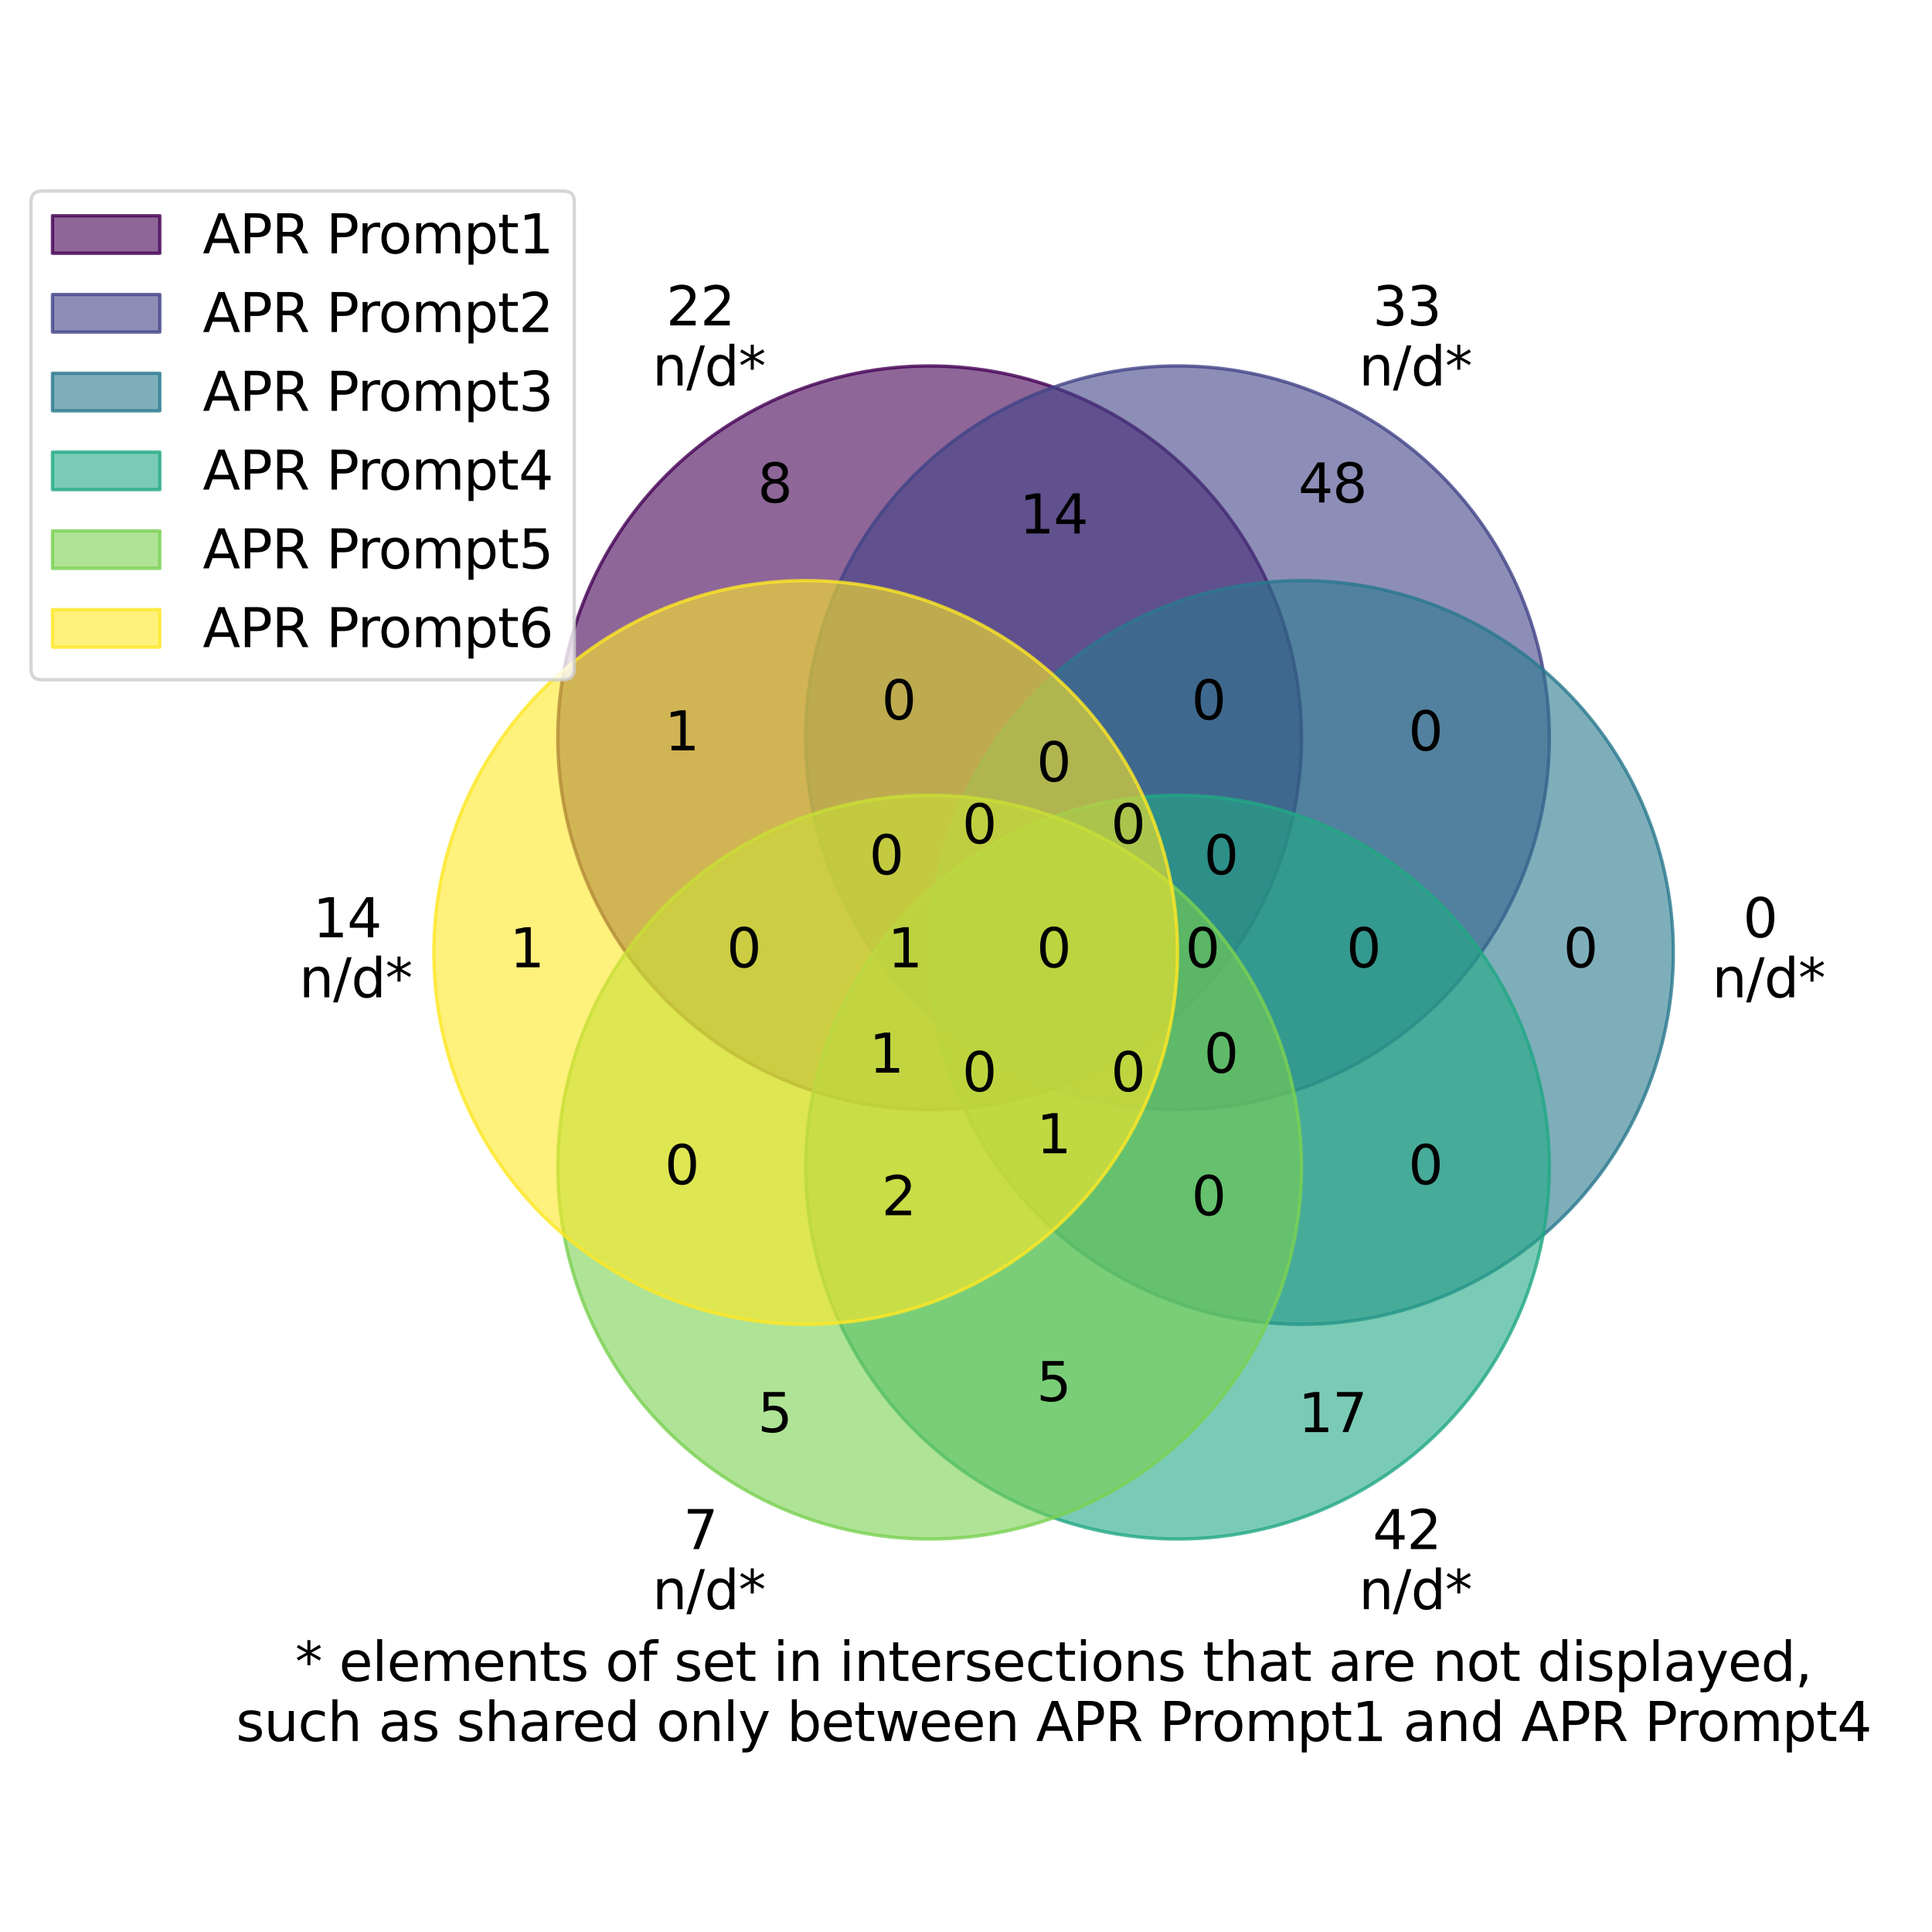 <?xml version="1.0" encoding="utf-8" standalone="no"?>
<!DOCTYPE svg PUBLIC "-//W3C//DTD SVG 1.1//EN"
  "http://www.w3.org/Graphics/SVG/1.1/DTD/svg11.dtd">
<svg xmlns:xlink="http://www.w3.org/1999/xlink" width="576pt" height="576pt" viewBox="0 0 576 576" xmlns="http://www.w3.org/2000/svg" version="1.1">
 <defs>
  <style type="text/css">*{stroke-linejoin: round; stroke-linecap: butt}</style>
 </defs>
 <g id="figure_1">
  <g id="patch_1">
   <path d="M 0 576 
L 576 576 
L 576 0 
L 0 0 
z
" style="fill: #ffffff"/>
  </g>
  <g id="axes_1">
   <g id="patch_2">
    <path d="M 277.16 330.823 
C 306.56 330.823 334.76 319.142 355.549 298.353 
C 376.339 277.564 388.02 249.363 388.02 219.963 
C 388.02 190.563 376.339 162.363 355.549 141.573 
C 334.76 120.784 306.56 109.103 277.16 109.103 
C 247.759 109.103 219.559 120.784 198.77 141.573 
C 177.981 162.363 166.3 190.563 166.3 219.963 
C 166.3 249.363 177.981 277.564 198.77 298.353 
C 219.559 319.142 247.759 330.823 277.16 330.823 
z
" clip-path="url(#p40d9f00045)" style="fill: #440154; fill-opacity: 0.6; stroke: #440154; stroke-opacity: 0.8; stroke-linejoin: miter"/>
   </g>
   <g id="patch_3">
    <path d="M 351.066 330.823 
C 380.467 330.823 408.667 319.142 429.456 298.353 
C 450.245 277.564 461.926 249.363 461.926 219.963 
C 461.926 190.563 450.245 162.363 429.456 141.573 
C 408.667 120.784 380.467 109.103 351.066 109.103 
C 321.666 109.103 293.466 120.784 272.676 141.573 
C 251.887 162.363 240.206 190.563 240.206 219.963 
C 240.206 249.363 251.887 277.564 272.676 298.353 
C 293.466 319.142 321.666 330.823 351.066 330.823 
z
" clip-path="url(#p40d9f00045)" style="fill: #414487; fill-opacity: 0.6; stroke: #414487; stroke-opacity: 0.8; stroke-linejoin: miter"/>
   </g>
   <g id="patch_4">
    <path d="M 388.02 394.828 
C 417.42 394.828 445.62 383.147 466.409 362.358 
C 487.198 341.569 498.879 313.368 498.879 283.968 
C 498.879 254.568 487.198 226.367 466.409 205.578 
C 445.62 184.789 417.42 173.108 388.02 173.108 
C 358.619 173.108 330.419 184.789 309.63 205.578 
C 288.841 226.367 277.16 254.568 277.16 283.968 
C 277.16 313.368 288.841 341.569 309.63 362.358 
C 330.419 383.147 358.619 394.828 388.02 394.828 
z
" clip-path="url(#p40d9f00045)" style="fill: #2a788e; fill-opacity: 0.6; stroke: #2a788e; stroke-opacity: 0.8; stroke-linejoin: miter"/>
   </g>
   <g id="patch_5">
    <path d="M 351.066 458.833 
C 380.467 458.833 408.667 447.152 429.456 426.363 
C 450.245 405.574 461.926 377.373 461.926 347.973 
C 461.926 318.573 450.245 290.372 429.456 269.583 
C 408.667 248.794 380.467 237.113 351.066 237.113 
C 321.666 237.113 293.466 248.794 272.676 269.583 
C 251.887 290.372 240.206 318.573 240.206 347.973 
C 240.206 377.373 251.887 405.574 272.676 426.363 
C 293.466 447.152 321.666 458.833 351.066 458.833 
z
" clip-path="url(#p40d9f00045)" style="fill: #22a884; fill-opacity: 0.6; stroke: #22a884; stroke-opacity: 0.8; stroke-linejoin: miter"/>
   </g>
   <g id="patch_6">
    <path d="M 277.16 458.833 
C 306.56 458.833 334.76 447.152 355.549 426.363 
C 376.339 405.574 388.02 377.373 388.02 347.973 
C 388.02 318.573 376.339 290.372 355.549 269.583 
C 334.76 248.794 306.56 237.113 277.16 237.113 
C 247.759 237.113 219.559 248.794 198.77 269.583 
C 177.981 290.372 166.3 318.573 166.3 347.973 
C 166.3 377.373 177.981 405.574 198.77 426.363 
C 219.559 447.152 247.759 458.833 277.16 458.833 
z
" clip-path="url(#p40d9f00045)" style="fill: #7ad151; fill-opacity: 0.6; stroke: #7ad151; stroke-opacity: 0.8; stroke-linejoin: miter"/>
   </g>
   <g id="patch_7">
    <path d="M 240.206 394.828 
C 269.607 394.828 297.807 383.147 318.596 362.358 
C 339.385 341.569 351.066 313.368 351.066 283.968 
C 351.066 254.568 339.385 226.367 318.596 205.578 
C 297.807 184.789 269.607 173.108 240.206 173.108 
C 210.806 173.108 182.606 184.789 161.817 205.578 
C 141.027 226.367 129.347 254.568 129.347 283.968 
C 129.347 313.368 141.027 341.569 161.817 362.358 
C 182.606 383.147 210.806 394.828 240.206 394.828 
z
" clip-path="url(#p40d9f00045)" style="fill: #fde725; fill-opacity: 0.6; stroke: #fde725; stroke-opacity: 0.8; stroke-linejoin: miter"/>
   </g>
   <g id="matplotlib.axis_1"/>
   <g id="matplotlib.axis_2"/>
   <g id="text_1">
    <!-- 1 -->
    <g transform="translate(151.972 288.383) scale(0.16 -0.16)">
     <defs>
      <path id="DejaVuSans-31" d="M 794 531 
L 1825 531 
L 1825 4091 
L 703 3866 
L 703 4441 
L 1819 4666 
L 2450 4666 
L 2450 531 
L 3481 531 
L 3481 0 
L 794 0 
L 794 531 
z
" transform="scale(0.016)"/>
     </defs>
     <use xlink:href="#DejaVuSans-31"/>
    </g>
   </g>
   <g id="text_2">
    <!-- 5 -->
    <g transform="translate(225.878 426.958) scale(0.16 -0.16)">
     <defs>
      <path id="DejaVuSans-35" d="M 691 4666 
L 3169 4666 
L 3169 4134 
L 1269 4134 
L 1269 2991 
Q 1406 3038 1543 3061 
Q 1681 3084 1819 3084 
Q 2600 3084 3056 2656 
Q 3513 2228 3513 1497 
Q 3513 744 3044 326 
Q 2575 -91 1722 -91 
Q 1428 -91 1123 -41 
Q 819 9 494 109 
L 494 744 
Q 775 591 1075 516 
Q 1375 441 1709 441 
Q 2250 441 2565 725 
Q 2881 1009 2881 1497 
Q 2881 1984 2565 2268 
Q 2250 2553 1709 2553 
Q 1456 2553 1204 2497 
Q 953 2441 691 2322 
L 691 4666 
z
" transform="scale(0.016)"/>
     </defs>
     <use xlink:href="#DejaVuSans-35"/>
    </g>
   </g>
   <g id="text_3">
    <!-- 0 -->
    <g transform="translate(198.163 353.051) scale(0.16 -0.16)">
     <defs>
      <path id="DejaVuSans-30" d="M 2034 4250 
Q 1547 4250 1301 3770 
Q 1056 3291 1056 2328 
Q 1056 1369 1301 889 
Q 1547 409 2034 409 
Q 2525 409 2770 889 
Q 3016 1369 3016 2328 
Q 3016 3291 2770 3770 
Q 2525 4250 2034 4250 
z
M 2034 4750 
Q 2819 4750 3233 4129 
Q 3647 3509 3647 2328 
Q 3647 1150 3233 529 
Q 2819 -91 2034 -91 
Q 1250 -91 836 529 
Q 422 1150 422 2328 
Q 422 3509 836 4129 
Q 1250 4750 2034 4750 
z
" transform="scale(0.016)"/>
     </defs>
     <use xlink:href="#DejaVuSans-30"/>
    </g>
   </g>
   <g id="text_4">
    <!-- 17 -->
    <g transform="translate(387.078 426.958) scale(0.16 -0.16)">
     <defs>
      <path id="DejaVuSans-37" d="M 525 4666 
L 3525 4666 
L 3525 4397 
L 1831 0 
L 1172 0 
L 2766 4134 
L 525 4134 
L 525 4666 
z
" transform="scale(0.016)"/>
     </defs>
     <use xlink:href="#DejaVuSans-31"/>
     <use xlink:href="#DejaVuSans-37" x="63.623"/>
    </g>
   </g>
   <g id="text_5">
    <!-- 5 -->
    <g transform="translate(309.023 417.719) scale(0.16 -0.16)">
     <use xlink:href="#DejaVuSans-35"/>
    </g>
   </g>
   <g id="text_6">
    <!-- 2 -->
    <g transform="translate(262.831 362.29) scale(0.16 -0.16)">
     <defs>
      <path id="DejaVuSans-32" d="M 1228 531 
L 3431 531 
L 3431 0 
L 469 0 
L 469 531 
Q 828 903 1448 1529 
Q 2069 2156 2228 2338 
Q 2531 2678 2651 2914 
Q 2772 3150 2772 3378 
Q 2772 3750 2511 3984 
Q 2250 4219 1831 4219 
Q 1534 4219 1204 4116 
Q 875 4013 500 3803 
L 500 4441 
Q 881 4594 1212 4672 
Q 1544 4750 1819 4750 
Q 2544 4750 2975 4387 
Q 3406 4025 3406 3419 
Q 3406 3131 3298 2873 
Q 3191 2616 2906 2266 
Q 2828 2175 2409 1742 
Q 1991 1309 1228 531 
z
" transform="scale(0.016)"/>
     </defs>
     <use xlink:href="#DejaVuSans-32"/>
    </g>
   </g>
   <g id="text_7">
    <!-- 0 -->
    <g transform="translate(466.074 288.383) scale(0.16 -0.16)">
     <use xlink:href="#DejaVuSans-30"/>
    </g>
   </g>
   <g id="text_8">
    <!-- 0 -->
    <g transform="translate(419.883 353.051) scale(0.16 -0.16)">
     <use xlink:href="#DejaVuSans-30"/>
    </g>
   </g>
   <g id="text_9">
    <!-- 0 -->
    <g transform="translate(355.215 362.29) scale(0.16 -0.16)">
     <use xlink:href="#DejaVuSans-30"/>
    </g>
   </g>
   <g id="text_10">
    <!-- 1 -->
    <g transform="translate(309.023 343.813) scale(0.16 -0.16)">
     <use xlink:href="#DejaVuSans-31"/>
    </g>
   </g>
   <g id="text_11">
    <!-- 48 -->
    <g transform="translate(387.078 149.808) scale(0.16 -0.16)">
     <defs>
      <path id="DejaVuSans-34" d="M 2419 4116 
L 825 1625 
L 2419 1625 
L 2419 4116 
z
M 2253 4666 
L 3047 4666 
L 3047 1625 
L 3713 1625 
L 3713 1100 
L 3047 1100 
L 3047 0 
L 2419 0 
L 2419 1100 
L 313 1100 
L 313 1709 
L 2253 4666 
z
" transform="scale(0.016)"/>
      <path id="DejaVuSans-38" d="M 2034 2216 
Q 1584 2216 1326 1975 
Q 1069 1734 1069 1313 
Q 1069 891 1326 650 
Q 1584 409 2034 409 
Q 2484 409 2743 651 
Q 3003 894 3003 1313 
Q 3003 1734 2745 1975 
Q 2488 2216 2034 2216 
z
M 1403 2484 
Q 997 2584 770 2862 
Q 544 3141 544 3541 
Q 544 4100 942 4425 
Q 1341 4750 2034 4750 
Q 2731 4750 3128 4425 
Q 3525 4100 3525 3541 
Q 3525 3141 3298 2862 
Q 3072 2584 2669 2484 
Q 3125 2378 3379 2068 
Q 3634 1759 3634 1313 
Q 3634 634 3220 271 
Q 2806 -91 2034 -91 
Q 1263 -91 848 271 
Q 434 634 434 1313 
Q 434 1759 690 2068 
Q 947 2378 1403 2484 
z
M 1172 3481 
Q 1172 3119 1398 2916 
Q 1625 2713 2034 2713 
Q 2441 2713 2670 2916 
Q 2900 3119 2900 3481 
Q 2900 3844 2670 4047 
Q 2441 4250 2034 4250 
Q 1625 4250 1398 4047 
Q 1172 3844 1172 3481 
z
" transform="scale(0.016)"/>
     </defs>
     <use xlink:href="#DejaVuSans-34"/>
     <use xlink:href="#DejaVuSans-38" x="63.623"/>
    </g>
   </g>
   <g id="text_12">
    <!-- 0 -->
    <g transform="translate(419.883 223.715) scale(0.16 -0.16)">
     <use xlink:href="#DejaVuSans-30"/>
    </g>
   </g>
   <g id="text_13">
    <!-- 0 -->
    <g transform="translate(401.406 288.383) scale(0.16 -0.16)">
     <use xlink:href="#DejaVuSans-30"/>
    </g>
   </g>
   <g id="text_14">
    <!-- 0 -->
    <g transform="translate(358.91 319.793) scale(0.16 -0.16)">
     <use xlink:href="#DejaVuSans-30"/>
    </g>
   </g>
   <g id="text_15">
    <!-- 0 -->
    <g transform="translate(331.195 325.336) scale(0.16 -0.16)">
     <use xlink:href="#DejaVuSans-30"/>
    </g>
   </g>
   <g id="text_16">
    <!-- 8 -->
    <g transform="translate(225.878 149.808) scale(0.16 -0.16)">
     <use xlink:href="#DejaVuSans-38"/>
    </g>
   </g>
   <g id="text_17">
    <!-- 1 -->
    <g transform="translate(198.163 223.715) scale(0.16 -0.16)">
     <use xlink:href="#DejaVuSans-31"/>
    </g>
   </g>
   <g id="text_18">
    <!-- 0 -->
    <g transform="translate(216.64 288.383) scale(0.16 -0.16)">
     <use xlink:href="#DejaVuSans-30"/>
    </g>
   </g>
   <g id="text_19">
    <!-- 1 -->
    <g transform="translate(259.136 319.793) scale(0.16 -0.16)">
     <use xlink:href="#DejaVuSans-31"/>
    </g>
   </g>
   <g id="text_20">
    <!-- 0 -->
    <g transform="translate(286.851 325.336) scale(0.16 -0.16)">
     <use xlink:href="#DejaVuSans-30"/>
    </g>
   </g>
   <g id="text_21">
    <!-- 14 -->
    <g transform="translate(303.933 159.047) scale(0.16 -0.16)">
     <use xlink:href="#DejaVuSans-31"/>
     <use xlink:href="#DejaVuSans-34" x="63.623"/>
    </g>
   </g>
   <g id="text_22">
    <!-- 0 -->
    <g transform="translate(262.831 214.476) scale(0.16 -0.16)">
     <use xlink:href="#DejaVuSans-30"/>
    </g>
   </g>
   <g id="text_23">
    <!-- 0 -->
    <g transform="translate(259.136 260.668) scale(0.16 -0.16)">
     <use xlink:href="#DejaVuSans-30"/>
    </g>
   </g>
   <g id="text_24">
    <!-- 1 -->
    <g transform="translate(264.679 288.383) scale(0.16 -0.16)">
     <use xlink:href="#DejaVuSans-31"/>
    </g>
   </g>
   <g id="text_25">
    <!-- 0 -->
    <g transform="translate(355.215 214.476) scale(0.16 -0.16)">
     <use xlink:href="#DejaVuSans-30"/>
    </g>
   </g>
   <g id="text_26">
    <!-- 0 -->
    <g transform="translate(309.023 232.953) scale(0.16 -0.16)">
     <use xlink:href="#DejaVuSans-30"/>
    </g>
   </g>
   <g id="text_27">
    <!-- 0 -->
    <g transform="translate(286.851 251.43) scale(0.16 -0.16)">
     <use xlink:href="#DejaVuSans-30"/>
    </g>
   </g>
   <g id="text_28">
    <!-- 0 -->
    <g transform="translate(358.91 260.668) scale(0.16 -0.16)">
     <use xlink:href="#DejaVuSans-30"/>
    </g>
   </g>
   <g id="text_29">
    <!-- 0 -->
    <g transform="translate(331.195 251.43) scale(0.16 -0.16)">
     <use xlink:href="#DejaVuSans-30"/>
    </g>
   </g>
   <g id="text_30">
    <!-- 0 -->
    <g transform="translate(353.367 288.383) scale(0.16 -0.16)">
     <use xlink:href="#DejaVuSans-30"/>
    </g>
   </g>
   <g id="text_31">
    <!-- 0 -->
    <g transform="translate(309.023 288.383) scale(0.16 -0.16)">
     <use xlink:href="#DejaVuSans-30"/>
    </g>
   </g>
   <g id="text_32">
    <!-- 22 -->
    <g transform="translate(198.616 97.011) scale(0.16 -0.16)">
     <use xlink:href="#DejaVuSans-32"/>
     <use xlink:href="#DejaVuSans-32" x="63.623"/>
    </g>
    <!--  n/d* -->
    <g transform="translate(189.41 114.927) scale(0.16 -0.16)">
     <defs>
      <path id="DejaVuSans-20" transform="scale(0.016)"/>
      <path id="DejaVuSans-6e" d="M 3513 2113 
L 3513 0 
L 2938 0 
L 2938 2094 
Q 2938 2591 2744 2837 
Q 2550 3084 2163 3084 
Q 1697 3084 1428 2787 
Q 1159 2491 1159 1978 
L 1159 0 
L 581 0 
L 581 3500 
L 1159 3500 
L 1159 2956 
Q 1366 3272 1645 3428 
Q 1925 3584 2291 3584 
Q 2894 3584 3203 3211 
Q 3513 2838 3513 2113 
z
" transform="scale(0.016)"/>
      <path id="DejaVuSans-2f" d="M 1625 4666 
L 2156 4666 
L 531 -594 
L 0 -594 
L 1625 4666 
z
" transform="scale(0.016)"/>
      <path id="DejaVuSans-64" d="M 2906 2969 
L 2906 4863 
L 3481 4863 
L 3481 0 
L 2906 0 
L 2906 525 
Q 2725 213 2448 61 
Q 2172 -91 1784 -91 
Q 1150 -91 751 415 
Q 353 922 353 1747 
Q 353 2572 751 3078 
Q 1150 3584 1784 3584 
Q 2172 3584 2448 3432 
Q 2725 3281 2906 2969 
z
M 947 1747 
Q 947 1113 1208 752 
Q 1469 391 1925 391 
Q 2381 391 2643 752 
Q 2906 1113 2906 1747 
Q 2906 2381 2643 2742 
Q 2381 3103 1925 3103 
Q 1469 3103 1208 2742 
Q 947 2381 947 1747 
z
" transform="scale(0.016)"/>
      <path id="DejaVuSans-2a" d="M 3009 3897 
L 1888 3291 
L 3009 2681 
L 2828 2375 
L 1778 3009 
L 1778 1831 
L 1422 1831 
L 1422 3009 
L 372 2375 
L 191 2681 
L 1313 3291 
L 191 3897 
L 372 4206 
L 1422 3572 
L 1422 4750 
L 1778 4750 
L 1778 3572 
L 2828 4206 
L 3009 3897 
z
" transform="scale(0.016)"/>
     </defs>
     <use xlink:href="#DejaVuSans-20"/>
     <use xlink:href="#DejaVuSans-6e" x="31.787"/>
     <use xlink:href="#DejaVuSans-2f" x="95.166"/>
     <use xlink:href="#DejaVuSans-64" x="128.857"/>
     <use xlink:href="#DejaVuSans-2a" x="192.334"/>
    </g>
   </g>
   <g id="text_33">
    <!-- 33 -->
    <g transform="translate(409.25 97.011) scale(0.16 -0.16)">
     <defs>
      <path id="DejaVuSans-33" d="M 2597 2516 
Q 3050 2419 3304 2112 
Q 3559 1806 3559 1356 
Q 3559 666 3084 287 
Q 2609 -91 1734 -91 
Q 1441 -91 1130 -33 
Q 819 25 488 141 
L 488 750 
Q 750 597 1062 519 
Q 1375 441 1716 441 
Q 2309 441 2620 675 
Q 2931 909 2931 1356 
Q 2931 1769 2642 2001 
Q 2353 2234 1838 2234 
L 1294 2234 
L 1294 2753 
L 1863 2753 
Q 2328 2753 2575 2939 
Q 2822 3125 2822 3475 
Q 2822 3834 2567 4026 
Q 2313 4219 1838 4219 
Q 1578 4219 1281 4162 
Q 984 4106 628 3988 
L 628 4550 
Q 988 4650 1302 4700 
Q 1616 4750 1894 4750 
Q 2613 4750 3031 4423 
Q 3450 4097 3450 3541 
Q 3450 3153 3228 2886 
Q 3006 2619 2597 2516 
z
" transform="scale(0.016)"/>
     </defs>
     <use xlink:href="#DejaVuSans-33"/>
     <use xlink:href="#DejaVuSans-33" x="63.623"/>
    </g>
    <!--  n/d* -->
    <g transform="translate(400.044 114.927) scale(0.16 -0.16)">
     <use xlink:href="#DejaVuSans-20"/>
     <use xlink:href="#DejaVuSans-6e" x="31.787"/>
     <use xlink:href="#DejaVuSans-2f" x="95.166"/>
     <use xlink:href="#DejaVuSans-64" x="128.857"/>
     <use xlink:href="#DejaVuSans-2a" x="192.334"/>
    </g>
   </g>
   <g id="text_34">
    <!-- 0 -->
    <g transform="translate(519.657 279.425) scale(0.16 -0.16)">
     <use xlink:href="#DejaVuSans-30"/>
    </g>
    <!--  n/d* -->
    <g transform="translate(505.36 297.341) scale(0.16 -0.16)">
     <use xlink:href="#DejaVuSans-20"/>
     <use xlink:href="#DejaVuSans-6e" x="31.787"/>
     <use xlink:href="#DejaVuSans-2f" x="95.166"/>
     <use xlink:href="#DejaVuSans-64" x="128.857"/>
     <use xlink:href="#DejaVuSans-2a" x="192.334"/>
    </g>
   </g>
   <g id="text_35">
    <!-- 42 -->
    <g transform="translate(409.25 461.839) scale(0.16 -0.16)">
     <use xlink:href="#DejaVuSans-34"/>
     <use xlink:href="#DejaVuSans-32" x="63.623"/>
    </g>
    <!--  n/d* -->
    <g transform="translate(400.044 479.755) scale(0.16 -0.16)">
     <use xlink:href="#DejaVuSans-20"/>
     <use xlink:href="#DejaVuSans-6e" x="31.787"/>
     <use xlink:href="#DejaVuSans-2f" x="95.166"/>
     <use xlink:href="#DejaVuSans-64" x="128.857"/>
     <use xlink:href="#DejaVuSans-2a" x="192.334"/>
    </g>
   </g>
   <g id="text_36">
    <!-- 7 -->
    <g transform="translate(203.706 461.839) scale(0.16 -0.16)">
     <use xlink:href="#DejaVuSans-37"/>
    </g>
    <!--  n/d* -->
    <g transform="translate(189.41 479.755) scale(0.16 -0.16)">
     <use xlink:href="#DejaVuSans-20"/>
     <use xlink:href="#DejaVuSans-6e" x="31.787"/>
     <use xlink:href="#DejaVuSans-2f" x="95.166"/>
     <use xlink:href="#DejaVuSans-64" x="128.857"/>
     <use xlink:href="#DejaVuSans-2a" x="192.334"/>
    </g>
   </g>
   <g id="text_37">
    <!-- 14 -->
    <g transform="translate(93.299 279.425) scale(0.16 -0.16)">
     <use xlink:href="#DejaVuSans-31"/>
     <use xlink:href="#DejaVuSans-34" x="63.623"/>
    </g>
    <!--  n/d* -->
    <g transform="translate(84.093 297.341) scale(0.16 -0.16)">
     <use xlink:href="#DejaVuSans-20"/>
     <use xlink:href="#DejaVuSans-6e" x="31.787"/>
     <use xlink:href="#DejaVuSans-2f" x="95.166"/>
     <use xlink:href="#DejaVuSans-64" x="128.857"/>
     <use xlink:href="#DejaVuSans-2a" x="192.334"/>
    </g>
   </g>
   <g id="text_38">
    <!-- * elements of set in intersections that are not displayed, -->
    <g transform="translate(87.993 501.144) scale(0.16 -0.16)">
     <defs>
      <path id="DejaVuSans-65" d="M 3597 1894 
L 3597 1613 
L 953 1613 
Q 991 1019 1311 708 
Q 1631 397 2203 397 
Q 2534 397 2845 478 
Q 3156 559 3463 722 
L 3463 178 
Q 3153 47 2828 -22 
Q 2503 -91 2169 -91 
Q 1331 -91 842 396 
Q 353 884 353 1716 
Q 353 2575 817 3079 
Q 1281 3584 2069 3584 
Q 2775 3584 3186 3129 
Q 3597 2675 3597 1894 
z
M 3022 2063 
Q 3016 2534 2758 2815 
Q 2500 3097 2075 3097 
Q 1594 3097 1305 2825 
Q 1016 2553 972 2059 
L 3022 2063 
z
" transform="scale(0.016)"/>
      <path id="DejaVuSans-6c" d="M 603 4863 
L 1178 4863 
L 1178 0 
L 603 0 
L 603 4863 
z
" transform="scale(0.016)"/>
      <path id="DejaVuSans-6d" d="M 3328 2828 
Q 3544 3216 3844 3400 
Q 4144 3584 4550 3584 
Q 5097 3584 5394 3201 
Q 5691 2819 5691 2113 
L 5691 0 
L 5113 0 
L 5113 2094 
Q 5113 2597 4934 2840 
Q 4756 3084 4391 3084 
Q 3944 3084 3684 2787 
Q 3425 2491 3425 1978 
L 3425 0 
L 2847 0 
L 2847 2094 
Q 2847 2600 2669 2842 
Q 2491 3084 2119 3084 
Q 1678 3084 1418 2786 
Q 1159 2488 1159 1978 
L 1159 0 
L 581 0 
L 581 3500 
L 1159 3500 
L 1159 2956 
Q 1356 3278 1631 3431 
Q 1906 3584 2284 3584 
Q 2666 3584 2933 3390 
Q 3200 3197 3328 2828 
z
" transform="scale(0.016)"/>
      <path id="DejaVuSans-74" d="M 1172 4494 
L 1172 3500 
L 2356 3500 
L 2356 3053 
L 1172 3053 
L 1172 1153 
Q 1172 725 1289 603 
Q 1406 481 1766 481 
L 2356 481 
L 2356 0 
L 1766 0 
Q 1100 0 847 248 
Q 594 497 594 1153 
L 594 3053 
L 172 3053 
L 172 3500 
L 594 3500 
L 594 4494 
L 1172 4494 
z
" transform="scale(0.016)"/>
      <path id="DejaVuSans-73" d="M 2834 3397 
L 2834 2853 
Q 2591 2978 2328 3040 
Q 2066 3103 1784 3103 
Q 1356 3103 1142 2972 
Q 928 2841 928 2578 
Q 928 2378 1081 2264 
Q 1234 2150 1697 2047 
L 1894 2003 
Q 2506 1872 2764 1633 
Q 3022 1394 3022 966 
Q 3022 478 2636 193 
Q 2250 -91 1575 -91 
Q 1294 -91 989 -36 
Q 684 19 347 128 
L 347 722 
Q 666 556 975 473 
Q 1284 391 1588 391 
Q 1994 391 2212 530 
Q 2431 669 2431 922 
Q 2431 1156 2273 1281 
Q 2116 1406 1581 1522 
L 1381 1569 
Q 847 1681 609 1914 
Q 372 2147 372 2553 
Q 372 3047 722 3315 
Q 1072 3584 1716 3584 
Q 2034 3584 2315 3537 
Q 2597 3491 2834 3397 
z
" transform="scale(0.016)"/>
      <path id="DejaVuSans-6f" d="M 1959 3097 
Q 1497 3097 1228 2736 
Q 959 2375 959 1747 
Q 959 1119 1226 758 
Q 1494 397 1959 397 
Q 2419 397 2687 759 
Q 2956 1122 2956 1747 
Q 2956 2369 2687 2733 
Q 2419 3097 1959 3097 
z
M 1959 3584 
Q 2709 3584 3137 3096 
Q 3566 2609 3566 1747 
Q 3566 888 3137 398 
Q 2709 -91 1959 -91 
Q 1206 -91 779 398 
Q 353 888 353 1747 
Q 353 2609 779 3096 
Q 1206 3584 1959 3584 
z
" transform="scale(0.016)"/>
      <path id="DejaVuSans-66" d="M 2375 4863 
L 2375 4384 
L 1825 4384 
Q 1516 4384 1395 4259 
Q 1275 4134 1275 3809 
L 1275 3500 
L 2222 3500 
L 2222 3053 
L 1275 3053 
L 1275 0 
L 697 0 
L 697 3053 
L 147 3053 
L 147 3500 
L 697 3500 
L 697 3744 
Q 697 4328 969 4595 
Q 1241 4863 1831 4863 
L 2375 4863 
z
" transform="scale(0.016)"/>
      <path id="DejaVuSans-69" d="M 603 3500 
L 1178 3500 
L 1178 0 
L 603 0 
L 603 3500 
z
M 603 4863 
L 1178 4863 
L 1178 4134 
L 603 4134 
L 603 4863 
z
" transform="scale(0.016)"/>
      <path id="DejaVuSans-72" d="M 2631 2963 
Q 2534 3019 2420 3045 
Q 2306 3072 2169 3072 
Q 1681 3072 1420 2755 
Q 1159 2438 1159 1844 
L 1159 0 
L 581 0 
L 581 3500 
L 1159 3500 
L 1159 2956 
Q 1341 3275 1631 3429 
Q 1922 3584 2338 3584 
Q 2397 3584 2469 3576 
Q 2541 3569 2628 3553 
L 2631 2963 
z
" transform="scale(0.016)"/>
      <path id="DejaVuSans-63" d="M 3122 3366 
L 3122 2828 
Q 2878 2963 2633 3030 
Q 2388 3097 2138 3097 
Q 1578 3097 1268 2742 
Q 959 2388 959 1747 
Q 959 1106 1268 751 
Q 1578 397 2138 397 
Q 2388 397 2633 464 
Q 2878 531 3122 666 
L 3122 134 
Q 2881 22 2623 -34 
Q 2366 -91 2075 -91 
Q 1284 -91 818 406 
Q 353 903 353 1747 
Q 353 2603 823 3093 
Q 1294 3584 2113 3584 
Q 2378 3584 2631 3529 
Q 2884 3475 3122 3366 
z
" transform="scale(0.016)"/>
      <path id="DejaVuSans-68" d="M 3513 2113 
L 3513 0 
L 2938 0 
L 2938 2094 
Q 2938 2591 2744 2837 
Q 2550 3084 2163 3084 
Q 1697 3084 1428 2787 
Q 1159 2491 1159 1978 
L 1159 0 
L 581 0 
L 581 4863 
L 1159 4863 
L 1159 2956 
Q 1366 3272 1645 3428 
Q 1925 3584 2291 3584 
Q 2894 3584 3203 3211 
Q 3513 2838 3513 2113 
z
" transform="scale(0.016)"/>
      <path id="DejaVuSans-61" d="M 2194 1759 
Q 1497 1759 1228 1600 
Q 959 1441 959 1056 
Q 959 750 1161 570 
Q 1363 391 1709 391 
Q 2188 391 2477 730 
Q 2766 1069 2766 1631 
L 2766 1759 
L 2194 1759 
z
M 3341 1997 
L 3341 0 
L 2766 0 
L 2766 531 
Q 2569 213 2275 61 
Q 1981 -91 1556 -91 
Q 1019 -91 701 211 
Q 384 513 384 1019 
Q 384 1609 779 1909 
Q 1175 2209 1959 2209 
L 2766 2209 
L 2766 2266 
Q 2766 2663 2505 2880 
Q 2244 3097 1772 3097 
Q 1472 3097 1187 3025 
Q 903 2953 641 2809 
L 641 3341 
Q 956 3463 1253 3523 
Q 1550 3584 1831 3584 
Q 2591 3584 2966 3190 
Q 3341 2797 3341 1997 
z
" transform="scale(0.016)"/>
      <path id="DejaVuSans-70" d="M 1159 525 
L 1159 -1331 
L 581 -1331 
L 581 3500 
L 1159 3500 
L 1159 2969 
Q 1341 3281 1617 3432 
Q 1894 3584 2278 3584 
Q 2916 3584 3314 3078 
Q 3713 2572 3713 1747 
Q 3713 922 3314 415 
Q 2916 -91 2278 -91 
Q 1894 -91 1617 61 
Q 1341 213 1159 525 
z
M 3116 1747 
Q 3116 2381 2855 2742 
Q 2594 3103 2138 3103 
Q 1681 3103 1420 2742 
Q 1159 2381 1159 1747 
Q 1159 1113 1420 752 
Q 1681 391 2138 391 
Q 2594 391 2855 752 
Q 3116 1113 3116 1747 
z
" transform="scale(0.016)"/>
      <path id="DejaVuSans-79" d="M 2059 -325 
Q 1816 -950 1584 -1140 
Q 1353 -1331 966 -1331 
L 506 -1331 
L 506 -850 
L 844 -850 
Q 1081 -850 1212 -737 
Q 1344 -625 1503 -206 
L 1606 56 
L 191 3500 
L 800 3500 
L 1894 763 
L 2988 3500 
L 3597 3500 
L 2059 -325 
z
" transform="scale(0.016)"/>
      <path id="DejaVuSans-2c" d="M 750 794 
L 1409 794 
L 1409 256 
L 897 -744 
L 494 -744 
L 750 256 
L 750 794 
z
" transform="scale(0.016)"/>
     </defs>
     <use xlink:href="#DejaVuSans-2a"/>
     <use xlink:href="#DejaVuSans-20" x="50"/>
     <use xlink:href="#DejaVuSans-65" x="81.787"/>
     <use xlink:href="#DejaVuSans-6c" x="143.311"/>
     <use xlink:href="#DejaVuSans-65" x="171.094"/>
     <use xlink:href="#DejaVuSans-6d" x="232.617"/>
     <use xlink:href="#DejaVuSans-65" x="330.029"/>
     <use xlink:href="#DejaVuSans-6e" x="391.553"/>
     <use xlink:href="#DejaVuSans-74" x="454.932"/>
     <use xlink:href="#DejaVuSans-73" x="494.141"/>
     <use xlink:href="#DejaVuSans-20" x="546.24"/>
     <use xlink:href="#DejaVuSans-6f" x="578.027"/>
     <use xlink:href="#DejaVuSans-66" x="639.209"/>
     <use xlink:href="#DejaVuSans-20" x="674.414"/>
     <use xlink:href="#DejaVuSans-73" x="706.201"/>
     <use xlink:href="#DejaVuSans-65" x="758.301"/>
     <use xlink:href="#DejaVuSans-74" x="819.824"/>
     <use xlink:href="#DejaVuSans-20" x="859.033"/>
     <use xlink:href="#DejaVuSans-69" x="890.82"/>
     <use xlink:href="#DejaVuSans-6e" x="918.604"/>
     <use xlink:href="#DejaVuSans-20" x="981.982"/>
     <use xlink:href="#DejaVuSans-69" x="1013.77"/>
     <use xlink:href="#DejaVuSans-6e" x="1041.553"/>
     <use xlink:href="#DejaVuSans-74" x="1104.932"/>
     <use xlink:href="#DejaVuSans-65" x="1144.141"/>
     <use xlink:href="#DejaVuSans-72" x="1205.664"/>
     <use xlink:href="#DejaVuSans-73" x="1246.777"/>
     <use xlink:href="#DejaVuSans-65" x="1298.877"/>
     <use xlink:href="#DejaVuSans-63" x="1360.4"/>
     <use xlink:href="#DejaVuSans-74" x="1415.381"/>
     <use xlink:href="#DejaVuSans-69" x="1454.59"/>
     <use xlink:href="#DejaVuSans-6f" x="1482.373"/>
     <use xlink:href="#DejaVuSans-6e" x="1543.555"/>
     <use xlink:href="#DejaVuSans-73" x="1606.934"/>
     <use xlink:href="#DejaVuSans-20" x="1659.033"/>
     <use xlink:href="#DejaVuSans-74" x="1690.82"/>
     <use xlink:href="#DejaVuSans-68" x="1730.029"/>
     <use xlink:href="#DejaVuSans-61" x="1793.408"/>
     <use xlink:href="#DejaVuSans-74" x="1854.688"/>
     <use xlink:href="#DejaVuSans-20" x="1893.896"/>
     <use xlink:href="#DejaVuSans-61" x="1925.684"/>
     <use xlink:href="#DejaVuSans-72" x="1986.963"/>
     <use xlink:href="#DejaVuSans-65" x="2025.826"/>
     <use xlink:href="#DejaVuSans-20" x="2087.35"/>
     <use xlink:href="#DejaVuSans-6e" x="2119.137"/>
     <use xlink:href="#DejaVuSans-6f" x="2182.516"/>
     <use xlink:href="#DejaVuSans-74" x="2243.697"/>
     <use xlink:href="#DejaVuSans-20" x="2282.906"/>
     <use xlink:href="#DejaVuSans-64" x="2314.693"/>
     <use xlink:href="#DejaVuSans-69" x="2378.17"/>
     <use xlink:href="#DejaVuSans-73" x="2405.953"/>
     <use xlink:href="#DejaVuSans-70" x="2458.053"/>
     <use xlink:href="#DejaVuSans-6c" x="2521.529"/>
     <use xlink:href="#DejaVuSans-61" x="2549.312"/>
     <use xlink:href="#DejaVuSans-79" x="2610.592"/>
     <use xlink:href="#DejaVuSans-65" x="2669.771"/>
     <use xlink:href="#DejaVuSans-64" x="2731.295"/>
     <use xlink:href="#DejaVuSans-2c" x="2794.771"/>
    </g>
    <!-- such as shared only between APR Prompt1 and APR Prompt4 -->
    <g transform="translate(70.355 519.061) scale(0.16 -0.16)">
     <defs>
      <path id="DejaVuSans-75" d="M 544 1381 
L 544 3500 
L 1119 3500 
L 1119 1403 
Q 1119 906 1312 657 
Q 1506 409 1894 409 
Q 2359 409 2629 706 
Q 2900 1003 2900 1516 
L 2900 3500 
L 3475 3500 
L 3475 0 
L 2900 0 
L 2900 538 
Q 2691 219 2414 64 
Q 2138 -91 1772 -91 
Q 1169 -91 856 284 
Q 544 659 544 1381 
z
M 1991 3584 
L 1991 3584 
z
" transform="scale(0.016)"/>
      <path id="DejaVuSans-62" d="M 3116 1747 
Q 3116 2381 2855 2742 
Q 2594 3103 2138 3103 
Q 1681 3103 1420 2742 
Q 1159 2381 1159 1747 
Q 1159 1113 1420 752 
Q 1681 391 2138 391 
Q 2594 391 2855 752 
Q 3116 1113 3116 1747 
z
M 1159 2969 
Q 1341 3281 1617 3432 
Q 1894 3584 2278 3584 
Q 2916 3584 3314 3078 
Q 3713 2572 3713 1747 
Q 3713 922 3314 415 
Q 2916 -91 2278 -91 
Q 1894 -91 1617 61 
Q 1341 213 1159 525 
L 1159 0 
L 581 0 
L 581 4863 
L 1159 4863 
L 1159 2969 
z
" transform="scale(0.016)"/>
      <path id="DejaVuSans-77" d="M 269 3500 
L 844 3500 
L 1563 769 
L 2278 3500 
L 2956 3500 
L 3675 769 
L 4391 3500 
L 4966 3500 
L 4050 0 
L 3372 0 
L 2619 2869 
L 1863 0 
L 1184 0 
L 269 3500 
z
" transform="scale(0.016)"/>
      <path id="DejaVuSans-41" d="M 2188 4044 
L 1331 1722 
L 3047 1722 
L 2188 4044 
z
M 1831 4666 
L 2547 4666 
L 4325 0 
L 3669 0 
L 3244 1197 
L 1141 1197 
L 716 0 
L 50 0 
L 1831 4666 
z
" transform="scale(0.016)"/>
      <path id="DejaVuSans-50" d="M 1259 4147 
L 1259 2394 
L 2053 2394 
Q 2494 2394 2734 2622 
Q 2975 2850 2975 3272 
Q 2975 3691 2734 3919 
Q 2494 4147 2053 4147 
L 1259 4147 
z
M 628 4666 
L 2053 4666 
Q 2838 4666 3239 4311 
Q 3641 3956 3641 3272 
Q 3641 2581 3239 2228 
Q 2838 1875 2053 1875 
L 1259 1875 
L 1259 0 
L 628 0 
L 628 4666 
z
" transform="scale(0.016)"/>
      <path id="DejaVuSans-52" d="M 2841 2188 
Q 3044 2119 3236 1894 
Q 3428 1669 3622 1275 
L 4263 0 
L 3584 0 
L 2988 1197 
Q 2756 1666 2539 1819 
Q 2322 1972 1947 1972 
L 1259 1972 
L 1259 0 
L 628 0 
L 628 4666 
L 2053 4666 
Q 2853 4666 3247 4331 
Q 3641 3997 3641 3322 
Q 3641 2881 3436 2590 
Q 3231 2300 2841 2188 
z
M 1259 4147 
L 1259 2491 
L 2053 2491 
Q 2509 2491 2742 2702 
Q 2975 2913 2975 3322 
Q 2975 3731 2742 3939 
Q 2509 4147 2053 4147 
L 1259 4147 
z
" transform="scale(0.016)"/>
     </defs>
     <use xlink:href="#DejaVuSans-73"/>
     <use xlink:href="#DejaVuSans-75" x="52.1"/>
     <use xlink:href="#DejaVuSans-63" x="115.479"/>
     <use xlink:href="#DejaVuSans-68" x="170.459"/>
     <use xlink:href="#DejaVuSans-20" x="233.838"/>
     <use xlink:href="#DejaVuSans-61" x="265.625"/>
     <use xlink:href="#DejaVuSans-73" x="326.904"/>
     <use xlink:href="#DejaVuSans-20" x="379.004"/>
     <use xlink:href="#DejaVuSans-73" x="410.791"/>
     <use xlink:href="#DejaVuSans-68" x="462.891"/>
     <use xlink:href="#DejaVuSans-61" x="526.27"/>
     <use xlink:href="#DejaVuSans-72" x="587.549"/>
     <use xlink:href="#DejaVuSans-65" x="626.412"/>
     <use xlink:href="#DejaVuSans-64" x="687.936"/>
     <use xlink:href="#DejaVuSans-20" x="751.412"/>
     <use xlink:href="#DejaVuSans-6f" x="783.199"/>
     <use xlink:href="#DejaVuSans-6e" x="844.381"/>
     <use xlink:href="#DejaVuSans-6c" x="907.76"/>
     <use xlink:href="#DejaVuSans-79" x="935.543"/>
     <use xlink:href="#DejaVuSans-20" x="994.723"/>
     <use xlink:href="#DejaVuSans-62" x="1026.51"/>
     <use xlink:href="#DejaVuSans-65" x="1089.986"/>
     <use xlink:href="#DejaVuSans-74" x="1151.51"/>
     <use xlink:href="#DejaVuSans-77" x="1190.719"/>
     <use xlink:href="#DejaVuSans-65" x="1272.506"/>
     <use xlink:href="#DejaVuSans-65" x="1334.029"/>
     <use xlink:href="#DejaVuSans-6e" x="1395.553"/>
     <use xlink:href="#DejaVuSans-20" x="1458.932"/>
     <use xlink:href="#DejaVuSans-41" x="1490.719"/>
     <use xlink:href="#DejaVuSans-50" x="1559.127"/>
     <use xlink:href="#DejaVuSans-52" x="1619.43"/>
     <use xlink:href="#DejaVuSans-20" x="1688.912"/>
     <use xlink:href="#DejaVuSans-50" x="1720.699"/>
     <use xlink:href="#DejaVuSans-72" x="1779.252"/>
     <use xlink:href="#DejaVuSans-6f" x="1818.115"/>
     <use xlink:href="#DejaVuSans-6d" x="1879.297"/>
     <use xlink:href="#DejaVuSans-70" x="1976.709"/>
     <use xlink:href="#DejaVuSans-74" x="2040.186"/>
     <use xlink:href="#DejaVuSans-31" x="2079.395"/>
     <use xlink:href="#DejaVuSans-20" x="2143.018"/>
     <use xlink:href="#DejaVuSans-61" x="2174.805"/>
     <use xlink:href="#DejaVuSans-6e" x="2236.084"/>
     <use xlink:href="#DejaVuSans-64" x="2299.463"/>
     <use xlink:href="#DejaVuSans-20" x="2362.939"/>
     <use xlink:href="#DejaVuSans-41" x="2394.727"/>
     <use xlink:href="#DejaVuSans-50" x="2463.135"/>
     <use xlink:href="#DejaVuSans-52" x="2523.438"/>
     <use xlink:href="#DejaVuSans-20" x="2592.92"/>
     <use xlink:href="#DejaVuSans-50" x="2624.707"/>
     <use xlink:href="#DejaVuSans-72" x="2683.26"/>
     <use xlink:href="#DejaVuSans-6f" x="2722.123"/>
     <use xlink:href="#DejaVuSans-6d" x="2783.305"/>
     <use xlink:href="#DejaVuSans-70" x="2880.717"/>
     <use xlink:href="#DejaVuSans-74" x="2944.193"/>
     <use xlink:href="#DejaVuSans-34" x="2983.402"/>
    </g>
   </g>
   <g id="legend_1">
    <g id="patch_8">
     <path d="M 12.448 202.671 
L 168.013 202.671 
Q 171.213 202.671 171.213 199.471 
L 171.213 60.161 
Q 171.213 56.961 168.013 56.961 
L 12.448 56.961 
Q 9.248 56.961 9.248 60.161 
L 9.248 199.471 
Q 9.248 202.671 12.448 202.671 
z
" style="fill: #ffffff; opacity: 0.8; stroke: #cccccc; stroke-linejoin: miter"/>
    </g>
    <g id="patch_9">
     <path d="M 15.648 75.518 
L 47.648 75.518 
L 47.648 64.318 
L 15.648 64.318 
z
" style="fill: #440154; fill-opacity: 0.6; stroke: #440154; stroke-opacity: 0.8; stroke-linejoin: miter"/>
    </g>
    <g id="text_39">
     <!-- APR Prompt1 -->
     <g transform="translate(60.448 75.518) scale(0.16 -0.16)">
      <use xlink:href="#DejaVuSans-41"/>
      <use xlink:href="#DejaVuSans-50" x="68.408"/>
      <use xlink:href="#DejaVuSans-52" x="128.711"/>
      <use xlink:href="#DejaVuSans-20" x="198.193"/>
      <use xlink:href="#DejaVuSans-50" x="229.98"/>
      <use xlink:href="#DejaVuSans-72" x="288.533"/>
      <use xlink:href="#DejaVuSans-6f" x="327.396"/>
      <use xlink:href="#DejaVuSans-6d" x="388.578"/>
      <use xlink:href="#DejaVuSans-70" x="485.99"/>
      <use xlink:href="#DejaVuSans-74" x="549.467"/>
      <use xlink:href="#DejaVuSans-31" x="588.676"/>
     </g>
    </g>
    <g id="patch_10">
     <path d="M 15.648 99.003 
L 47.648 99.003 
L 47.648 87.803 
L 15.648 87.803 
z
" style="fill: #414487; fill-opacity: 0.6; stroke: #414487; stroke-opacity: 0.8; stroke-linejoin: miter"/>
    </g>
    <g id="text_40">
     <!-- APR Prompt2 -->
     <g transform="translate(60.448 99.003) scale(0.16 -0.16)">
      <use xlink:href="#DejaVuSans-41"/>
      <use xlink:href="#DejaVuSans-50" x="68.408"/>
      <use xlink:href="#DejaVuSans-52" x="128.711"/>
      <use xlink:href="#DejaVuSans-20" x="198.193"/>
      <use xlink:href="#DejaVuSans-50" x="229.98"/>
      <use xlink:href="#DejaVuSans-72" x="288.533"/>
      <use xlink:href="#DejaVuSans-6f" x="327.396"/>
      <use xlink:href="#DejaVuSans-6d" x="388.578"/>
      <use xlink:href="#DejaVuSans-70" x="485.99"/>
      <use xlink:href="#DejaVuSans-74" x="549.467"/>
      <use xlink:href="#DejaVuSans-32" x="588.676"/>
     </g>
    </g>
    <g id="patch_11">
     <path d="M 15.648 122.488 
L 47.648 122.488 
L 47.648 111.288 
L 15.648 111.288 
z
" style="fill: #2a788e; fill-opacity: 0.6; stroke: #2a788e; stroke-opacity: 0.8; stroke-linejoin: miter"/>
    </g>
    <g id="text_41">
     <!-- APR Prompt3 -->
     <g transform="translate(60.448 122.488) scale(0.16 -0.16)">
      <use xlink:href="#DejaVuSans-41"/>
      <use xlink:href="#DejaVuSans-50" x="68.408"/>
      <use xlink:href="#DejaVuSans-52" x="128.711"/>
      <use xlink:href="#DejaVuSans-20" x="198.193"/>
      <use xlink:href="#DejaVuSans-50" x="229.98"/>
      <use xlink:href="#DejaVuSans-72" x="288.533"/>
      <use xlink:href="#DejaVuSans-6f" x="327.396"/>
      <use xlink:href="#DejaVuSans-6d" x="388.578"/>
      <use xlink:href="#DejaVuSans-70" x="485.99"/>
      <use xlink:href="#DejaVuSans-74" x="549.467"/>
      <use xlink:href="#DejaVuSans-33" x="588.676"/>
     </g>
    </g>
    <g id="patch_12">
     <path d="M 15.648 145.973 
L 47.648 145.973 
L 47.648 134.773 
L 15.648 134.773 
z
" style="fill: #22a884; fill-opacity: 0.6; stroke: #22a884; stroke-opacity: 0.8; stroke-linejoin: miter"/>
    </g>
    <g id="text_42">
     <!-- APR Prompt4 -->
     <g transform="translate(60.448 145.973) scale(0.16 -0.16)">
      <use xlink:href="#DejaVuSans-41"/>
      <use xlink:href="#DejaVuSans-50" x="68.408"/>
      <use xlink:href="#DejaVuSans-52" x="128.711"/>
      <use xlink:href="#DejaVuSans-20" x="198.193"/>
      <use xlink:href="#DejaVuSans-50" x="229.98"/>
      <use xlink:href="#DejaVuSans-72" x="288.533"/>
      <use xlink:href="#DejaVuSans-6f" x="327.396"/>
      <use xlink:href="#DejaVuSans-6d" x="388.578"/>
      <use xlink:href="#DejaVuSans-70" x="485.99"/>
      <use xlink:href="#DejaVuSans-74" x="549.467"/>
      <use xlink:href="#DejaVuSans-34" x="588.676"/>
     </g>
    </g>
    <g id="patch_13">
     <path d="M 15.648 169.458 
L 47.648 169.458 
L 47.648 158.258 
L 15.648 158.258 
z
" style="fill: #7ad151; fill-opacity: 0.6; stroke: #7ad151; stroke-opacity: 0.8; stroke-linejoin: miter"/>
    </g>
    <g id="text_43">
     <!-- APR Prompt5 -->
     <g transform="translate(60.448 169.458) scale(0.16 -0.16)">
      <use xlink:href="#DejaVuSans-41"/>
      <use xlink:href="#DejaVuSans-50" x="68.408"/>
      <use xlink:href="#DejaVuSans-52" x="128.711"/>
      <use xlink:href="#DejaVuSans-20" x="198.193"/>
      <use xlink:href="#DejaVuSans-50" x="229.98"/>
      <use xlink:href="#DejaVuSans-72" x="288.533"/>
      <use xlink:href="#DejaVuSans-6f" x="327.396"/>
      <use xlink:href="#DejaVuSans-6d" x="388.578"/>
      <use xlink:href="#DejaVuSans-70" x="485.99"/>
      <use xlink:href="#DejaVuSans-74" x="549.467"/>
      <use xlink:href="#DejaVuSans-35" x="588.676"/>
     </g>
    </g>
    <g id="patch_14">
     <path d="M 15.648 192.943 
L 47.648 192.943 
L 47.648 181.743 
L 15.648 181.743 
z
" style="fill: #fde725; fill-opacity: 0.6; stroke: #fde725; stroke-opacity: 0.8; stroke-linejoin: miter"/>
    </g>
    <g id="text_44">
     <!-- APR Prompt6 -->
     <g transform="translate(60.448 192.943) scale(0.16 -0.16)">
      <defs>
       <path id="DejaVuSans-36" d="M 2113 2584 
Q 1688 2584 1439 2293 
Q 1191 2003 1191 1497 
Q 1191 994 1439 701 
Q 1688 409 2113 409 
Q 2538 409 2786 701 
Q 3034 994 3034 1497 
Q 3034 2003 2786 2293 
Q 2538 2584 2113 2584 
z
M 3366 4563 
L 3366 3988 
Q 3128 4100 2886 4159 
Q 2644 4219 2406 4219 
Q 1781 4219 1451 3797 
Q 1122 3375 1075 2522 
Q 1259 2794 1537 2939 
Q 1816 3084 2150 3084 
Q 2853 3084 3261 2657 
Q 3669 2231 3669 1497 
Q 3669 778 3244 343 
Q 2819 -91 2113 -91 
Q 1303 -91 875 529 
Q 447 1150 447 2328 
Q 447 3434 972 4092 
Q 1497 4750 2381 4750 
Q 2619 4750 2861 4703 
Q 3103 4656 3366 4563 
z
" transform="scale(0.016)"/>
      </defs>
      <use xlink:href="#DejaVuSans-41"/>
      <use xlink:href="#DejaVuSans-50" x="68.408"/>
      <use xlink:href="#DejaVuSans-52" x="128.711"/>
      <use xlink:href="#DejaVuSans-20" x="198.193"/>
      <use xlink:href="#DejaVuSans-50" x="229.98"/>
      <use xlink:href="#DejaVuSans-72" x="288.533"/>
      <use xlink:href="#DejaVuSans-6f" x="327.396"/>
      <use xlink:href="#DejaVuSans-6d" x="388.578"/>
      <use xlink:href="#DejaVuSans-70" x="485.99"/>
      <use xlink:href="#DejaVuSans-74" x="549.467"/>
      <use xlink:href="#DejaVuSans-36" x="588.676"/>
     </g>
    </g>
   </g>
  </g>
 </g>
 <defs>
  <clipPath id="p40d9f00045">
   <rect x="55.44" y="80.725" width="461.916" height="406.486"/>
  </clipPath>
 </defs>
</svg>
